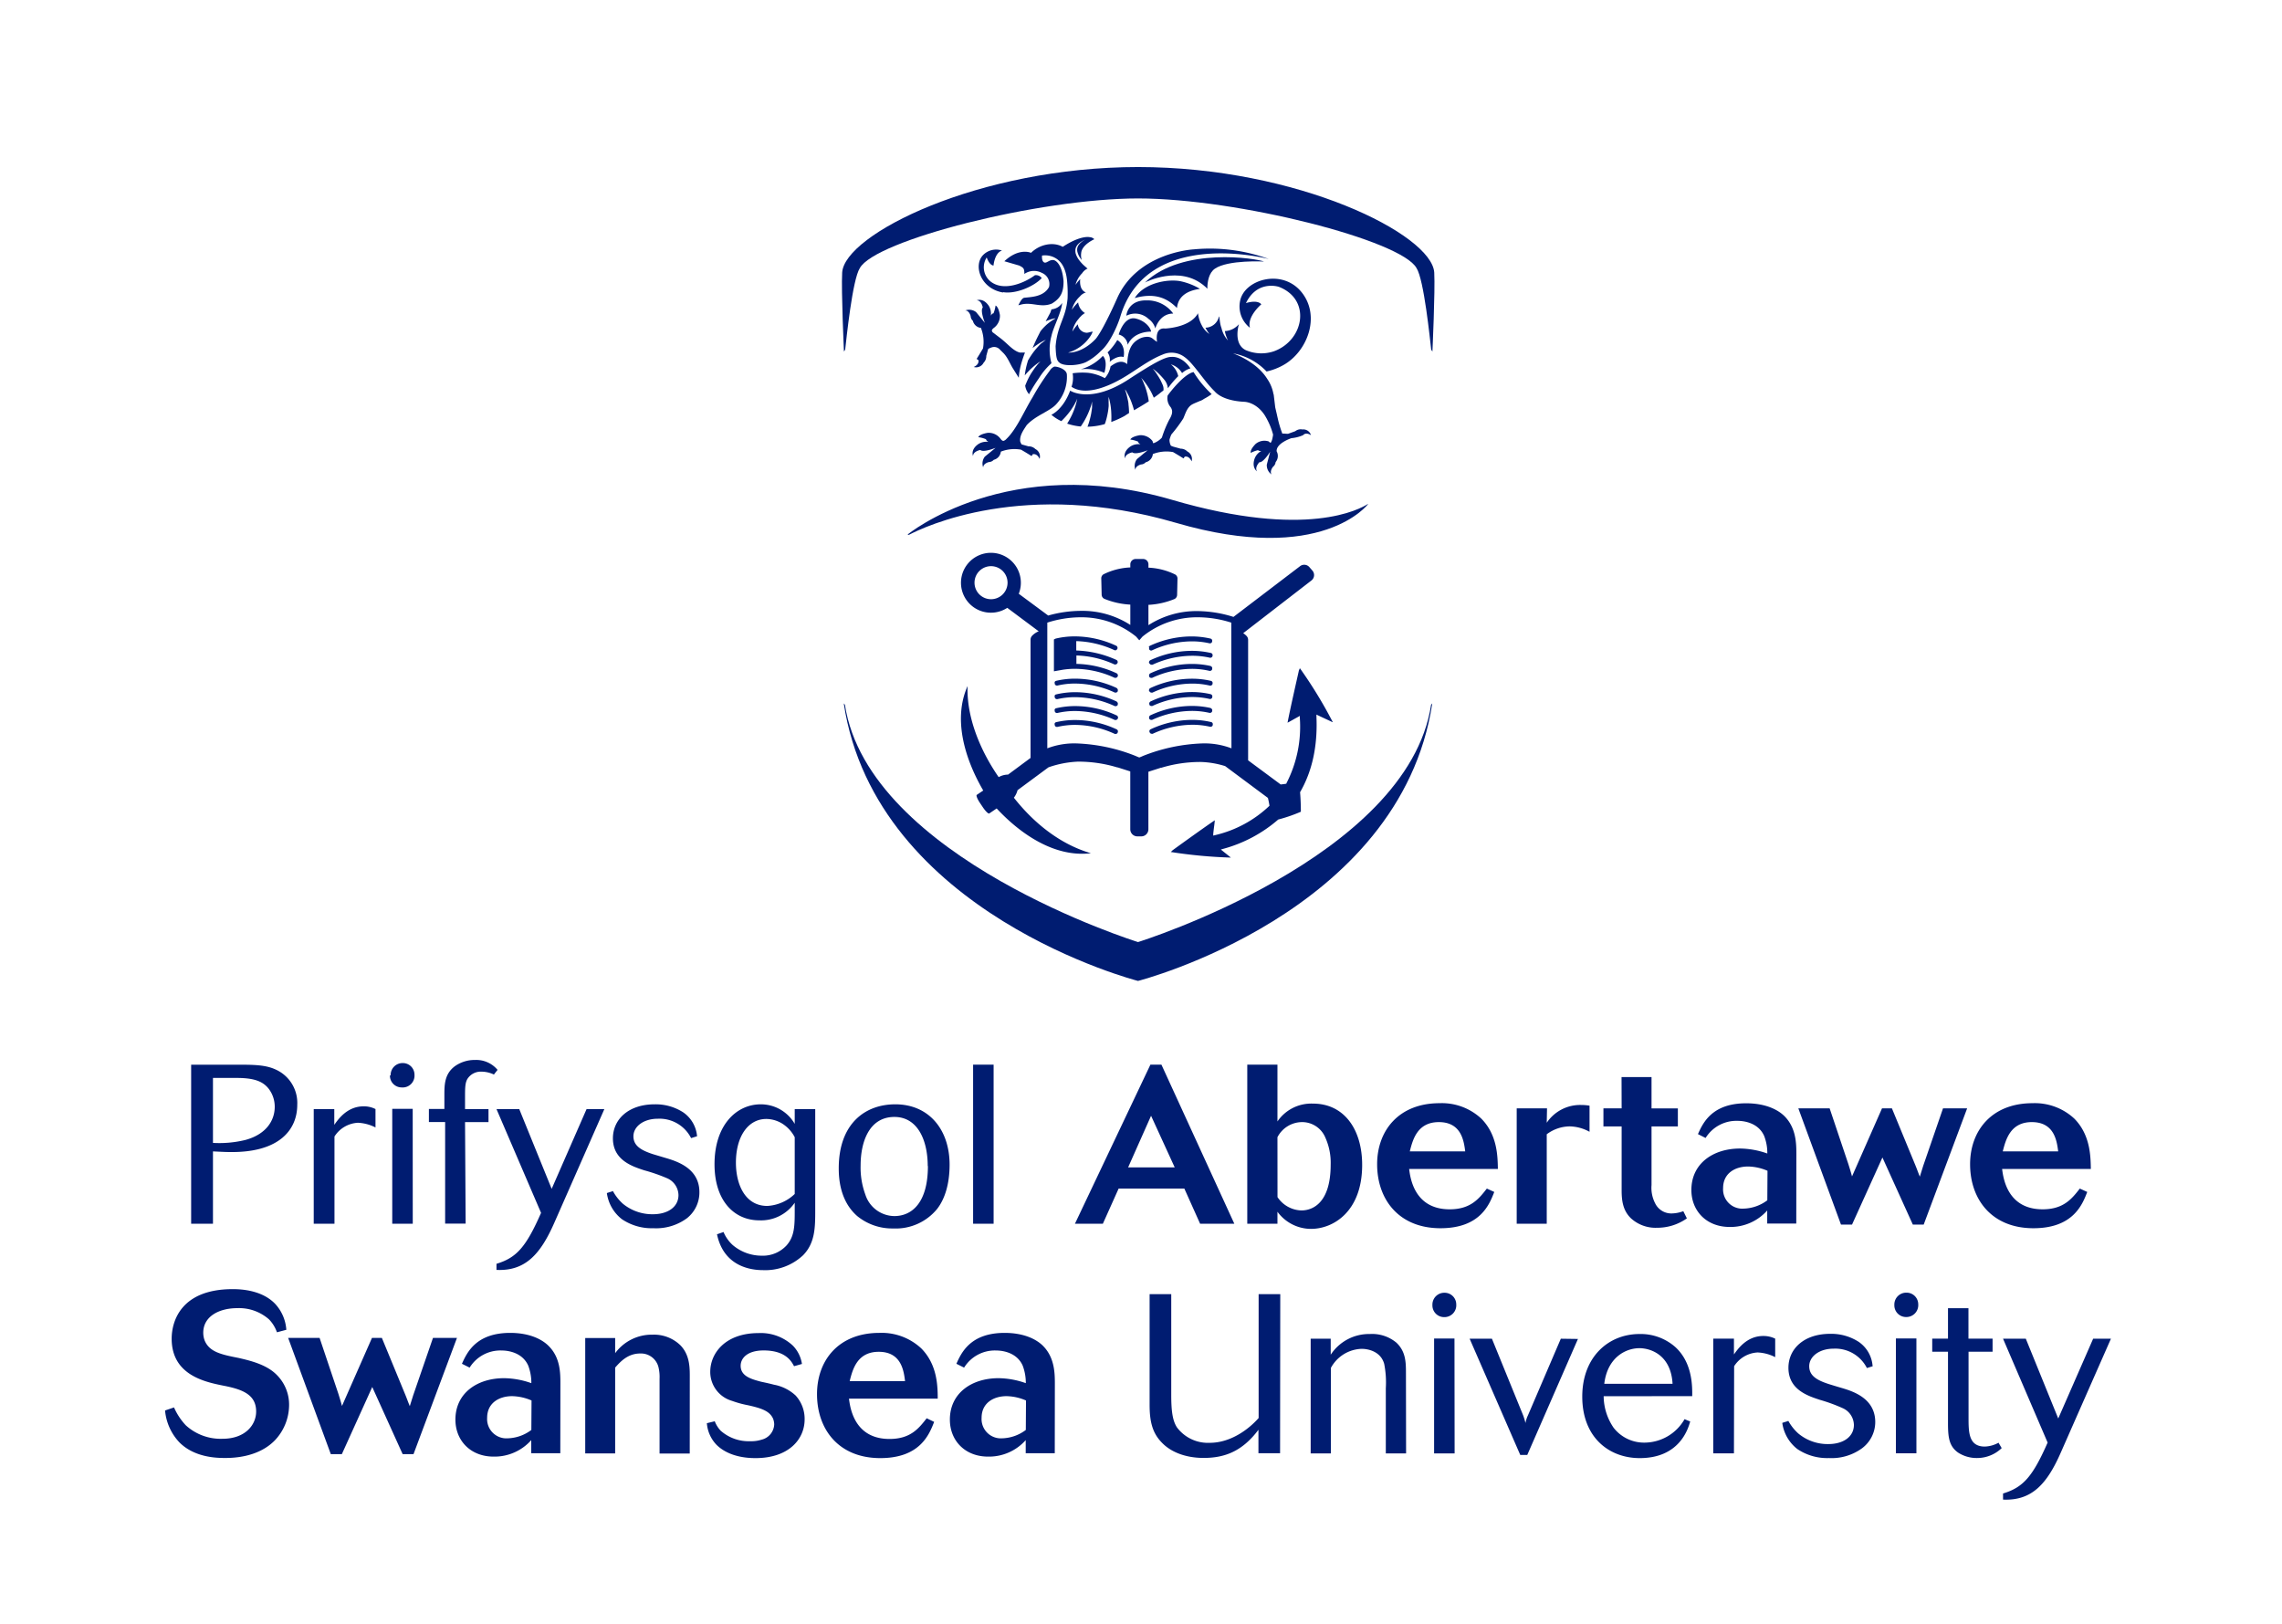<svg id="Layer_1" data-name="Layer 1" xmlns="http://www.w3.org/2000/svg" viewBox="0 0 486.25 346"><defs><style>.cls-1{fill:none;}.cls-2{fill:#001c71;}</style></defs><title>swan</title><rect class="cls-1" width="486.25" height="346"/><path class="cls-2" d="M426.17,245.32c.63-2.45,1.59-6.24,6.19-6.24,4.8,0,5.33,4,5.62,6.24Zm16.42,7.92c-1.68,2.16-3.46,4.42-7.92,4.42-7.59,0-8.4-6.77-8.64-8.6h18.91c-.05-2.68-.1-7.24-3.5-10.7a12.36,12.36,0,0,0-8.93-3.31c-8.69,0-13.3,5.85-13.3,13,0,7.54,4.66,13.64,13.49,13.64,8.45,0,10.42-5,11.47-7.73Zm-50.89,7.68h2.35l6.48-14.3,6.48,14.3h2.31l9.26-24.77h-5.14l-4.22,12.24-.72,2.31c-.53-1.3-.58-1.54-1.06-2.69l-4.89-11.86h-2.11l-6.39,14.5c-.33-1.2-.43-1.49-.77-2.59l-4-11.91h-6.67ZM376,255.74a8.79,8.79,0,0,1-5,1.77,4.1,4.1,0,0,1-4.42-4.37c0-3.12,2.5-4.6,5.33-4.6a10.91,10.91,0,0,1,4.13.91Zm6.19-9.84c0-2.26-.05-5.52-2.45-8-1.39-1.44-4.08-2.83-8.25-2.83-7.3,0-9.22,4.22-10.27,6.57l1.63.82a7.72,7.72,0,0,1,6.77-3.65c1.82,0,4.56.62,5.71,3.22a10.09,10.09,0,0,1,.67,3.74,18,18,0,0,0-5.81-1.06c-5.71,0-10.37,3.17-10.37,8.84,0,4.41,3.17,7.87,8.16,7.87a10.47,10.47,0,0,0,8-3.51v2.79h6.19Zm-37.23-9.75h-3.88V240h3.88v13.59c0,2.16.24,4.32,2,6a7.78,7.78,0,0,0,5.57,2,10.89,10.89,0,0,0,6.33-2l-.76-1.53a7.41,7.41,0,0,1-2.45.48,3.82,3.82,0,0,1-3.55-2.16,7.18,7.18,0,0,1-.77-3.89V240h5.61v-3.84h-5.61v-6.67h-6.39Zm-15.9,0H322.6v24.58H329V241.67a8.31,8.31,0,0,1,4.9-1.68,9.2,9.2,0,0,1,4.22,1.15v-5.56a10.73,10.73,0,0,0-1.82-.15,8.57,8.57,0,0,0-7.3,3.79Zm-29.24,9.17c.62-2.45,1.58-6.24,6.19-6.24,4.8,0,5.33,4,5.62,6.24Zm16.42,7.92c-1.68,2.16-3.46,4.42-7.92,4.42-7.59,0-8.4-6.77-8.64-8.6h18.91c-.05-2.68-.1-7.24-3.51-10.7a12.33,12.33,0,0,0-8.92-3.31c-8.69,0-13.3,5.85-13.3,13,0,7.54,4.66,13.64,13.49,13.64,8.45,0,10.41-5,11.47-7.73ZM271.62,242.3a5.93,5.93,0,0,1,5.23-3.22,5.35,5.35,0,0,1,5,3.36,13,13,0,0,1,1.11,5.71c0,8.07-3.75,9.75-6.24,9.75a6.33,6.33,0,0,1-5.09-2.84Zm-6.43,18.43h6.43v-2.55a8.88,8.88,0,0,0,7.15,3.65c4.8,0,10.9-3.74,10.9-13.63,0-7.63-3.89-13.06-10.47-13.06a8.72,8.72,0,0,0-7.58,3.8v-12.1h-6.43Zm-15.46-12H239.8l4.89-11Zm-21.26,12h5.95l3.36-7.49h14l3.36,7.49h7.29L246.9,226.84h-2.35Zm-17.33-33.89h-4.37v33.89h4.37Zm-14,21.6c0,7.82-3.41,10.66-7.15,10.66a6.56,6.56,0,0,1-6.19-4.61,16.55,16.55,0,0,1-1-6.15c0-5.13,1.87-10.36,7.2-10.36,4.94,0,7.1,4.94,7.1,10.46m4.66-.29c0-7.49-4.42-12.86-11.57-12.86-6.53,0-12.05,4.22-12.05,13.63,0,2.26.29,7,3.94,10.18a11.78,11.78,0,0,0,7.68,2.64,11.38,11.38,0,0,0,9.36-4.18c1.63-2.11,2.64-5.28,2.64-9.41m-33,6.24a9.14,9.14,0,0,1-5.85,2.55c-4.71,0-6.68-4.56-6.68-9.22,0-5.52,2.55-9.31,6.48-9.31a6.61,6.61,0,0,1,3.56,1.1,7.51,7.51,0,0,1,2.49,2.79Zm0-18.09v3.16a8.33,8.33,0,0,0-7.25-4.17c-5.13,0-9.84,4.37-9.84,12.77,0,7.72,4.13,11.95,9.56,11.95a8.71,8.71,0,0,0,7.53-3.75v1.4c0,3.45,0,5.71-1.73,7.68a6.86,6.86,0,0,1-5.32,2.2,9.5,9.5,0,0,1-6.2-2.3,7.86,7.86,0,0,1-1.92-2.74l-1.39.48c1.44,6.87,7.2,7.64,9.79,7.64a11.78,11.78,0,0,0,8.55-3.17c2.59-2.64,2.59-6,2.59-9.65V236.3Zm-20.81,5.8a6.87,6.87,0,0,0-3-5.13,10.81,10.81,0,0,0-6.05-1.68c-5.52,0-8.88,3.17-8.88,7.25,0,4.7,4.23,6,6.67,6.81a36.09,36.09,0,0,1,4.85,1.68,4,4,0,0,1,2.45,3.6c0,2.45-2.16,4.08-5.47,4.08a9.87,9.87,0,0,1-6.39-2.25,10.17,10.17,0,0,1-2.11-2.69c-.33.14-.91.29-1.29.43a8.51,8.51,0,0,0,3.21,5.57,11.36,11.36,0,0,0,6.72,1.92,11.07,11.07,0,0,0,7.11-2.11,7,7,0,0,0,2.68-5.57c0-5.19-4.94-6.63-7.39-7.35l-2.54-.76c-2.5-.82-4.13-1.78-4.13-3.8s2.06-3.74,5.23-3.74a7.54,7.54,0,0,1,7.06,4.13l1.25-.39m-23.52-5.8-7.44,17-6.91-17h-4.85l9.5,22.12c-3.21,7.3-5.23,9.56-9.5,10.85v1.3c6.19.29,9.41-3.41,12.34-10.08l10.65-24.19Zm-25.9,2.78h5V236.3h-5v-2.36c0-2.11,0-3.21.52-4.08a3.38,3.38,0,0,1,3-1.53,6.25,6.25,0,0,1,2.64.62c.19-.29.57-.72.77-1a5.92,5.92,0,0,0-4.8-2.11,7.23,7.23,0,0,0-4.32,1.35c-2.16,1.63-2.21,3.88-2.21,6.09v3H90.81v2.78h3.46v21.65h4.37Zm-16-9.94a2.49,2.49,0,0,0,2.49,2.55A2.52,2.52,0,0,0,87.74,229a2.48,2.48,0,0,0-2.49-2.5,2.54,2.54,0,0,0-2.59,2.64m4.7,7.11H83v24.48h4.37Zm-16.67,5.9a6.3,6.3,0,0,1,5-2.93,9.08,9.08,0,0,1,3.74,1V236.3a5.46,5.46,0,0,0-2.54-.58c-3.5,0-5.42,2.78-6.24,3.94V236.3H66.27v24.43h4.42ZM44.8,229.67h5.14c4.13,0,5.62,1,6.62,2.16a6.3,6.3,0,0,1,1.4,4c0,2.92-1.83,5.85-6.24,7.05a23.42,23.42,0,0,1-6.92.63Zm0,15.65c2.79.14,3.08.14,4.08.14,9.94,0,13.88-4.65,13.88-10.08a7.8,7.8,0,0,0-4.66-7.53c-1.92-.87-4.13-1-7.34-1H40.15v33.89H44.8Z" transform="translate(0.58 0)"/><path class="cls-2" d="M445.43,285.23l-7.44,17-6.91-17h-4.85l9.5,22.13c-3.21,7.3-5.23,9.55-9.5,10.85v1.3c6.19.28,9.41-3.41,12.33-10.08l10.66-24.2ZM418.88,288H424v-2.79h-5.14v-6.48h-4.36v6.48h-3.36V288h3.36v15.21c0,2.93.19,4.9,2.16,6.29a7.26,7.26,0,0,0,4,1.15,7.54,7.54,0,0,0,5.28-2.11c-.19-.33-.48-.81-.67-1.15a6.46,6.46,0,0,1-2.93.82c-3.46,0-3.46-3.08-3.46-6.2Zm-15.81-9.94a2.49,2.49,0,0,0,2.49,2.55,2.53,2.53,0,0,0,2.6-2.69,2.48,2.48,0,0,0-2.5-2.5,2.53,2.53,0,0,0-2.59,2.64m4.7,7.11H403.4v24.48h4.37ZM398.43,291a6.85,6.85,0,0,0-3-5.13,10.79,10.79,0,0,0-6.05-1.68c-5.52,0-8.88,3.16-8.88,7.24,0,4.71,4.23,6,6.68,6.82A35.78,35.78,0,0,1,392,300a4,4,0,0,1,2.45,3.6c0,2.45-2.16,4.08-5.47,4.08a9.77,9.77,0,0,1-6.38-2.26,10.23,10.23,0,0,1-2.12-2.68c-.33.14-.91.28-1.29.43a8.51,8.51,0,0,0,3.21,5.57,11.36,11.36,0,0,0,6.72,1.92,11,11,0,0,0,7.11-2.12A7,7,0,0,0,399,303c0-5.19-4.95-6.63-7.4-7.35-.33-.09-2.4-.72-2.54-.77-2.5-.81-4.13-1.77-4.13-3.79s2.07-3.74,5.23-3.74a7.54,7.54,0,0,1,7.06,4.13l1.25-.39m-29.54,0a6.32,6.32,0,0,1,5-2.93,9,9,0,0,1,3.75,1v-3.94a5.65,5.65,0,0,0-2.55-.57c-3.5,0-5.42,2.78-6.24,3.93v-3.36h-4.41v24.44h4.41Zm-27.67,3.74c.67-5.61,4.56-7.58,7.49-7.58,2.4,0,6.72,1.44,7.06,7.58ZM360,297.47c0-1.72.19-7-3.6-10.46a11.15,11.15,0,0,0-7.63-2.78c-6.58,0-12.2,4.84-12.2,13.34,0,8.74,5.76,13.1,12.24,13.1,8.4,0,10.28-6.09,10.76-7.82-.34-.1-.87-.34-1.2-.48a9.88,9.88,0,0,1-8.5,5,8.2,8.2,0,0,1-6.62-3.17,12,12,0,0,1-2.12-6.72Zm-28-12.24-7,16.32a6.52,6.52,0,0,0-.53,1.64,14,14,0,0,0-.48-1.59l-6.67-16.37h-4.75L323.36,310h1.49l10.8-24.72Zm-27.36-7.15a2.49,2.49,0,0,0,2.49,2.55,2.52,2.52,0,0,0,2.59-2.69,2.48,2.48,0,0,0-2.49-2.5,2.53,2.53,0,0,0-2.59,2.64m4.7,7.11H305v24.48h4.37Zm-10.34,7.29c0-2.25-.05-4.56-2.06-6.43a8.08,8.08,0,0,0-5.62-1.82,9.76,9.76,0,0,0-8.35,4.41v-3.41H278.7v24.44H283v-18.2a7.7,7.7,0,0,1,6.57-4.08c1.44,0,4.08.58,4.8,3.22a20.36,20.36,0,0,1,.34,5.18v13.88h4.32Zm-26.78-16.75h-4.61v26.4c-2.16,2.45-6,5.28-10.42,5.28a8.23,8.23,0,0,1-7-3.31c-.86-1.35-1.2-3.22-1.2-6.87v-21.5h-4.61V299.3c0,3.55.58,6,2.6,8.06,1.82,1.92,4.89,3.27,8.92,3.27,4.52,0,8.26-1.44,11.67-6v5h4.61ZM218,304.67a8.74,8.74,0,0,1-5,1.78,4.11,4.11,0,0,1-4.42-4.37c0-3.12,2.5-4.61,5.33-4.61a10.91,10.91,0,0,1,4.13.92Zm6.19-9.84c0-2.25-.05-5.52-2.45-8-1.39-1.44-4.08-2.84-8.25-2.84-7.3,0-9.22,4.23-10.28,6.58l1.64.82a7.7,7.7,0,0,1,6.76-3.65c1.83,0,4.56.62,5.72,3.21a10.35,10.35,0,0,1,.67,3.75,18,18,0,0,0-5.81-1.06c-5.71,0-10.37,3.17-10.37,8.83,0,4.42,3.17,7.88,8.16,7.88a10.47,10.47,0,0,0,8-3.51v2.79h6.19Zm-43.72-.57c.62-2.45,1.58-6.24,6.19-6.24,4.8,0,5.33,4,5.61,6.24Zm16.41,7.92c-1.68,2.16-3.45,4.41-7.92,4.41-7.58,0-8.4-6.76-8.64-8.59h18.91c0-2.69-.09-7.25-3.5-10.7a12.36,12.36,0,0,0-8.93-3.31c-8.69,0-13.29,5.85-13.29,13.05,0,7.54,4.65,13.63,13.48,13.63,8.45,0,10.42-5,11.48-7.72Zm-46.84,1.05a7.44,7.44,0,0,0,2.06,4.61c1.06,1.06,3.51,2.83,8.31,2.83,7.05,0,10.46-4,10.46-8.25a7.37,7.37,0,0,0-1.92-5.09,9.2,9.2,0,0,0-4.61-2.3c-.91-.24-1.82-.44-2.73-.63-2.16-.57-4.37-1.2-4.37-3.41,0-1.58,1.39-3.26,4.9-3.26,4.84,0,6,2.5,6.48,3.36l1.68-.48a7.1,7.1,0,0,0-1.92-3.89,10,10,0,0,0-7.3-2.69c-7.15,0-10.32,4.32-10.32,8.26a6.42,6.42,0,0,0,4.66,6.19,21.17,21.17,0,0,0,3.31.91c3.12.68,4.7,1.3,5.42,2.88a3.7,3.7,0,0,1,.24,1.2,3.5,3.5,0,0,1-2.69,3.27,7,7,0,0,1-2.4.33,9,9,0,0,1-6.33-2.25,6.19,6.19,0,0,1-1.25-2Zm-3.64-10.17c0-2.07-.14-4.51-2-6.43a8.06,8.06,0,0,0-5.9-2.26,9.69,9.69,0,0,0-8,3.94v-3.22h-6.38v24.58h6.38V291.38c1.11-1.25,2.69-3,5.33-3a3.84,3.84,0,0,1,3.89,2.88,8.85,8.85,0,0,1,.24,2.5v15.94h6.43Zm-33.76,11.61a8.74,8.74,0,0,1-5,1.78,4.11,4.11,0,0,1-4.42-4.37c0-3.12,2.5-4.61,5.33-4.61a10.91,10.91,0,0,1,4.13.92Zm6.19-9.84c0-2.25,0-5.52-2.45-8-1.39-1.44-4.08-2.84-8.25-2.84-7.3,0-9.22,4.23-10.28,6.58l1.64.82a7.7,7.7,0,0,1,6.76-3.65c1.83,0,4.56.62,5.72,3.21a10.35,10.35,0,0,1,.67,3.75,18,18,0,0,0-5.81-1.06c-5.71,0-10.37,3.17-10.37,8.83,0,4.42,3.17,7.88,8.16,7.88a10.47,10.47,0,0,0,8-3.51v2.79h6.19Zm-48.92,15h2.35l6.48-14.31,6.48,14.31h2.31l9.26-24.77H91.68l-4.22,12.24-.72,2.3c-.53-1.29-.58-1.53-1.06-2.68l-4.89-11.86H78.68l-6.39,14.5c-.33-1.2-.43-1.49-.77-2.6l-4-11.9H60.82Zm-35.32-9.31a11.33,11.33,0,0,0,3.07,6.81c3.22,3.22,7.92,3.31,9.65,3.31,1.44,0,7.06,0,10.71-3.79a11,11,0,0,0,3-7.44,8.94,8.94,0,0,0-2.69-6.53c-2.2-2.2-5.71-3-8.06-3.55-3.65-.72-6.24-1.25-7.25-3.74a4.7,4.7,0,0,1-.29-1.63c0-3.51,3.41-5.24,7.25-5.24a9.63,9.63,0,0,1,6.77,2.4,7.48,7.48,0,0,1,1.68,2.74l2-.53A9,9,0,0,0,58,277.75c-2.93-3-7.58-3.08-9-3.08-11,0-13,6.82-13,10.56,0,7.78,7.15,9.22,11,10C51,296,54,297.09,54,300.74c0,2.88-2.36,5.81-7.16,5.81A11,11,0,0,1,39,303.67a13.37,13.37,0,0,1-2.5-3.8Z" transform="translate(0.58 0)"/><path class="cls-2" d="M261.82,159.44a16.18,16.18,0,0,0-6.07-1.05A37.61,37.61,0,0,0,243,161.05a8.87,8.87,0,0,1-.82.34s-.19-.06-.8-.33a37.47,37.47,0,0,0-12.73-2.67,16.18,16.18,0,0,0-6.07,1.05V132.66a23.45,23.45,0,0,1,7.17-1.14,18.47,18.47,0,0,1,11.75,4.12l.68.78.68-.78a18.47,18.47,0,0,1,11.75-4.12,23.45,23.45,0,0,1,7.17,1.14Zm-51.23-31.77a3.52,3.52,0,1,1,3.52-3.52,3.52,3.52,0,0,1-3.52,3.52m72.81,26.17a95.14,95.14,0,0,0-7-11.47l-.21.47c0,.08-1.83,8-2.42,11.14.48-.24,1.28-.71,2-1.1l.62-.35,0,.46a26.24,26.24,0,0,1-2.87,13.92l0,.07c-.39.07-.8.12-1.21.16L265.37,162V136.33a1.22,1.22,0,0,0-.36-.86,3.79,3.79,0,0,0-.69-.56l14.54-11.23a1.46,1.46,0,0,0,.2-2.12l-.63-.72a1.45,1.45,0,0,0-2-.2l-14.18,10.8a26.23,26.23,0,0,0-7.62-1.24,18.86,18.86,0,0,0-10.5,3v-4.33a16.75,16.75,0,0,0,5.55-1.24,1,1,0,0,0,.56-.88l.08-3.45a1,1,0,0,0-.48-.89,14.17,14.17,0,0,0-5.71-1.46v-.66A1.14,1.14,0,0,0,243,119.1h-1.6a1.14,1.14,0,0,0-1.13,1.14v.66a14.17,14.17,0,0,0-5.71,1.46,1,1,0,0,0-.48.89l.08,3.45a1,1,0,0,0,.56.88,16.75,16.75,0,0,0,5.55,1.24v4.33a18.86,18.86,0,0,0-10.5-3,25.93,25.93,0,0,0-7,1l-6.27-4.64a6.38,6.38,0,1,0-2.45,3l6.7,5a4,4,0,0,0-1.38.92,1.22,1.22,0,0,0-.36.86v25.2l-4.79,3.55a4.06,4.06,0,0,0-2,.54c-3.81-5.5-6.87-12.61-6.63-19.4-3.21,7.18-.46,15.73,3.34,22.25l-1.38.93c-.18.12.13.91.71,1.76l.59.88c.57.85,1.18,1.44,1.36,1.32l1.58-1.07c5.1,5.48,12.37,10.48,20.08,9.54-6.58-1.9-12.23-6.5-16.41-11.83a4.51,4.51,0,0,0,.78-1.6l6.59-4.87a21.77,21.77,0,0,1,6.2-1.21,28.49,28.49,0,0,1,8.47,1.23s0,0,.1,0l2.66.85a.76.76,0,0,0,0,.15v12.18a1.51,1.51,0,0,0,1.5,1.51h.86a1.51,1.51,0,0,0,1.5-1.51V164.58a.76.76,0,0,0,0-.15l2.66-.85c.07,0,.1,0,.1,0a28.49,28.49,0,0,1,8.47-1.23,19.32,19.32,0,0,1,5.13.88l9.11,6.78c.13.54.25,1.11.33,1.67a25,25,0,0,1-11.59,6.26l-.39.1,0-.4c.06-.55.12-1.1.19-1.6s.11-.93.14-1.27c-2.63,1.78-9,6.38-9,6.4l-.37.36a102.17,102.17,0,0,0,12.8,1.19l-1.71-1.37-.43-.35.53-.15a29.75,29.75,0,0,0,11.7-6.24,33.09,33.09,0,0,0,4.82-1.66s0-2.24-.17-4.16c2.58-4.44,3.76-9.84,3.49-16.06l0-.48.43.21c.78.38,2.16,1,3,1.41" transform="translate(0.58 0)"/><path class="cls-2" d="M244.3,137.92a.44.44,0,0,0,0,.37l0,.07a.47.47,0,0,0,.41.25.46.46,0,0,0,.2-.05,20.47,20.47,0,0,1,8.46-1.91,16.78,16.78,0,0,1,3.78.42h.1a.46.46,0,0,0,.45-.35l0-.08a.45.45,0,0,0-.05-.37.48.48,0,0,0-.29-.21,18.18,18.18,0,0,0-4.06-.46,21.07,21.07,0,0,0-8.86,2,.45.45,0,0,0-.24.28" transform="translate(0.58 0)"/><path class="cls-2" d="M244.38,141.38a.47.47,0,0,0,.41.25.49.49,0,0,0,.2,0,20.45,20.45,0,0,1,8.46-1.91,16.91,16.91,0,0,1,3.78.42h.1a.48.48,0,0,0,.46-.35v-.08a.42.42,0,0,0-.05-.36.46.46,0,0,0-.29-.22,18.18,18.18,0,0,0-4.06-.46,21.07,21.07,0,0,0-8.86,2,.44.44,0,0,0-.24.28.43.43,0,0,0,0,.37Z" transform="translate(0.58 0)"/><path class="cls-2" d="M257.46,141.92a18.18,18.18,0,0,0-4.06-.46,21.07,21.07,0,0,0-8.86,2,.44.44,0,0,0-.24.28.43.43,0,0,0,0,.37l0,.08a.46.46,0,0,0,.41.24.45.45,0,0,0,.2,0,20.43,20.43,0,0,1,8.46-1.92,16.23,16.23,0,0,1,3.78.43h.1a.48.48,0,0,0,.46-.35v-.09a.42.42,0,0,0-.05-.36.46.46,0,0,0-.29-.22" transform="translate(0.58 0)"/><path class="cls-2" d="M244.37,147.33a.47.47,0,0,0,.41.24.52.52,0,0,0,.21,0,20.29,20.29,0,0,1,8.46-1.92,16.29,16.29,0,0,1,3.78.43h.1a.48.48,0,0,0,.46-.35v-.08a.44.44,0,0,0-.05-.37.45.45,0,0,0-.29-.21,17.67,17.67,0,0,0-4.06-.46,21,21,0,0,0-8.86,2,.48.48,0,0,0-.25.29.45.45,0,0,0,0,.36Z" transform="translate(0.58 0)"/><path class="cls-2" d="M257.45,147.92a17.53,17.53,0,0,0-4-.47,21,21,0,0,0-8.86,2,.49.49,0,0,0-.25.28.47.47,0,0,0,0,.37l0,.08a.47.47,0,0,0,.41.24.41.41,0,0,0,.21,0,20.49,20.49,0,0,1,8.46-1.91,16.91,16.91,0,0,1,3.78.42l.07,0h0a.48.48,0,0,0,.46-.35v-.09a.42.42,0,0,0-.05-.36.41.41,0,0,0-.3-.21" transform="translate(0.58 0)"/><path class="cls-2" d="M257.46,150.87a18.18,18.18,0,0,0-4.06-.46,21.07,21.07,0,0,0-8.86,2,.44.44,0,0,0-.24.29.45.45,0,0,0,0,.36l0,.07a.47.47,0,0,0,.41.25.46.46,0,0,0,.2,0,20.64,20.64,0,0,1,8.47-1.91,16.76,16.76,0,0,1,3.77.42h.1a.48.48,0,0,0,.46-.35v-.08a.42.42,0,0,0-.05-.36.49.49,0,0,0-.29-.22" transform="translate(0.58 0)"/><path class="cls-2" d="M257.46,153.84a17.53,17.53,0,0,0-4-.46,21.07,21.07,0,0,0-8.86,2,.49.49,0,0,0-.25.28.54.54,0,0,0,.08.44.46.46,0,0,0,.41.24.45.45,0,0,0,.2,0,20.43,20.43,0,0,1,8.46-1.92,16.78,16.78,0,0,1,3.78.43h.1a.46.46,0,0,0,.45-.34l0-.09a.44.44,0,0,0-.05-.37.48.48,0,0,0-.29-.21" transform="translate(0.58 0)"/><path class="cls-2" d="M237.39,146.6a21.07,21.07,0,0,0-8.87-2,17.53,17.53,0,0,0-4.05.46.47.47,0,0,0-.3.21.5.5,0,0,0,0,.36l0,.09a.47.47,0,0,0,.45.35h.11a16.2,16.2,0,0,1,3.77-.43,20.4,20.4,0,0,1,8.47,1.92.45.45,0,0,0,.2,0,.47.47,0,0,0,.41-.24l0-.07a.48.48,0,0,0,0-.37.53.53,0,0,0-.24-.29" transform="translate(0.58 0)"/><path class="cls-2" d="M237.39,149.48a21.07,21.07,0,0,0-8.86-2,17.62,17.62,0,0,0-4.06.47.47.47,0,0,0-.3.21.46.46,0,0,0,0,.36l0,.09a.47.47,0,0,0,.45.35h.11a16.76,16.76,0,0,1,3.77-.42,20.6,20.6,0,0,1,8.47,1.91.35.35,0,0,0,.2,0,.46.46,0,0,0,.41-.24l0-.08a.47.47,0,0,0,0-.37.51.51,0,0,0-.24-.28" transform="translate(0.58 0)"/><path class="cls-2" d="M237.38,152.44a21.07,21.07,0,0,0-8.86-2,18.09,18.09,0,0,0-4.05.46.48.48,0,0,0-.3.22.46.46,0,0,0,0,.36l0,.08a.46.46,0,0,0,.45.35h.11a16.69,16.69,0,0,1,3.77-.42,20.63,20.63,0,0,1,8.46,1.91.46.46,0,0,0,.2,0,.46.46,0,0,0,.41-.25l.05-.07a.5.5,0,0,0,0-.36.48.48,0,0,0-.25-.29" transform="translate(0.58 0)"/><path class="cls-2" d="M237.38,155.41a21.07,21.07,0,0,0-8.86-2,17.61,17.61,0,0,0-4.06.46.47.47,0,0,0-.29.21.49.49,0,0,0,0,.37l0,.08a.46.46,0,0,0,.45.35h.11a16.63,16.63,0,0,1,3.77-.43,20.43,20.43,0,0,1,8.46,1.92.45.45,0,0,0,.2,0,.46.46,0,0,0,.41-.24l0-.07a.47.47,0,0,0-.2-.65" transform="translate(0.58 0)"/><path class="cls-2" d="M225.63,142.74a16.66,16.66,0,0,1,2.84-.24,20.43,20.43,0,0,1,8.46,1.92.48.48,0,0,0,.2,0,.46.46,0,0,0,.41-.24l.05-.08a.5.5,0,0,0,0-.36.48.48,0,0,0-.25-.29,21.06,21.06,0,0,0-8.56-2v-1.79a20.61,20.61,0,0,1,8.11,1.91.46.46,0,0,0,.2,0,.46.46,0,0,0,.41-.25l.05-.07a.52.52,0,0,0,0-.37.49.49,0,0,0-.25-.28,22.26,22.26,0,0,0-8.55-2v-2a20.71,20.71,0,0,1,8.1,1.91.46.46,0,0,0,.2.05.47.47,0,0,0,.41-.25l.05-.07a.48.48,0,0,0,0-.37.42.42,0,0,0-.24-.28,21.07,21.07,0,0,0-8.86-2,17.53,17.53,0,0,0-4.05.47l-.37.18v6.79Z" transform="translate(0.58 0)"/><path class="cls-2" d="M253.71,79.28a.66.66,0,0,1-.14,0,.65.65,0,0,0,.14,0c-2,.43-5,4.29-5.49,5a2.93,2.93,0,0,0,.63,2.46c.61.86.29,1.72-.3,2.71A23.29,23.29,0,0,0,247,93.23a4.32,4.32,0,0,1-1.81,1.21c-.12-.07-.18-.45-.18-.45a3.16,3.16,0,0,0-2.73-1.26c-1.9.33-2,.93-2,.93a6.17,6.17,0,0,1,1.65.44c0,.3.5.57.5.57a3.12,3.12,0,0,0-2.13.45c-1.76,1.22-1.14,2.55-1.14,2.55,0-1,1.53-1.29,1.53-1.29.67.61,3.27-.45,3.27-.45L241.7,97.8a2.39,2.39,0,0,0-.35,2.3c0-.85,1.2-1.14,1.2-1.14a1.44,1.44,0,0,0,1-.47,2,2,0,0,0,1.52-1.75,8,8,0,0,1,4.3-.42c1.32.77,2.24,1.36,2.24,1.36l.25-.38c1-.22,1.47,1,1.47,1a1.79,1.79,0,0,0-.91-2.11A2,2,0,0,0,251,95.6l-1.6-.44s-.48-.18-.49-.2a2.75,2.75,0,0,1-.29-1.28,6.12,6.12,0,0,1,.41-1.13,30.58,30.58,0,0,0,2.51-3.36c.45-.93.76-2.43,2-3.07.48-.25,1.11-.48,1.66-.73h0l.05,0a4,4,0,0,0,.75-.42c1-.53,1.6-1,1.6-1a22.41,22.41,0,0,1-3.85-4.69" transform="translate(0.58 0)"/><path class="cls-2" d="M248.87,77.62a4.16,4.16,0,0,1,2.43,1.87,4.42,4.42,0,0,1,1.77-1s-1.58-2.64-4.1-2.44h-.14c-1.29.09-3.6,1.3-8.89,4.76-8.16,5.34-12.49,2.42-12.49,2.42-1.54,4.12-4,5.14-4,5.14a8.93,8.93,0,0,0,2.12,1.36.57.57,0,0,0,.11-.11,15.35,15.35,0,0,0,1.53-1.72,11,11,0,0,0,.71-1,10,10,0,0,0,.56-.94c.15-.28.27-.52.34-.69s.13-.27.13-.27,0,.1-.07.29a7,7,0,0,1-.18.76c-.08.32-.2.68-.34,1.07s-.31.8-.49,1.2a18,18,0,0,1-1.06,1.94,12.41,12.41,0,0,0,2.9.61l.09-.14a15.48,15.48,0,0,0,1.17-2c.19-.38.36-.77.51-1.14s.27-.72.37-1,.16-.56.2-.75.07-.28.07-.28v.29c0,.19,0,.46,0,.79s-.07.7-.13,1.11a12.46,12.46,0,0,1-.26,1.27,15.87,15.87,0,0,1-.58,1.9,14.85,14.85,0,0,0,3.69-.56c0-.07,0-.12.07-.2a16,16,0,0,0,.56-2.23c.08-.41.13-.83.17-1.23s0-.77,0-1.09,0-.59,0-.78,0-.29,0-.29l.08.28a6.64,6.64,0,0,1,.19.77c.07.32.14.69.19,1.1s.1.85.11,1.29a17.61,17.61,0,0,1,0,1.93,21.18,21.18,0,0,0,2.77-1.25L240,88a17.69,17.69,0,0,0-.12-1.83c0-.42-.12-.84-.2-1.23s-.17-.75-.26-1.06-.18-.56-.24-.74l-.1-.28s0,.09.16.25.24.39.4.68.33.62.5,1a12,12,0,0,1,.48,1.2,14.34,14.34,0,0,1,.44,1.42c1.16-.66,2.21-1.3,3.14-1.9a13.6,13.6,0,0,0-.42-2,11.32,11.32,0,0,0-.35-1.12c-.14-.36-.27-.68-.4-1s-.24-.5-.32-.66l-.14-.25.19.22c.12.13.29.32.48.57s.4.53.62.86.43.68.63,1a14.7,14.7,0,0,1,.78,1.61c.59-.41,1.12-.8,1.57-1.18h0l.49-.37a2.28,2.28,0,0,0-.13-1.1c-.12-.29-.26-.58-.4-.88s-.37-.71-.56-1-.39-.62-.57-.87a7,7,0,0,0-.44-.58l-.18-.22.22.17c.15.11.35.27.58.47a10,10,0,0,1,.77.73c.27.28.55.59.82.91l.12.15a3.39,3.39,0,0,1,.71,1.76,22.29,22.29,0,0,1,2.21-2.59,4.47,4.47,0,0,0-1.65-2.57" transform="translate(0.58 0)"/><path class="cls-2" d="M213.16,62.25c2.75.45,6.66-1.27,8.23-3a1.51,1.51,0,0,0-1.45-.61c-2.09,1.56-6.54,3.55-9.39,1.38a3.89,3.89,0,0,1-.88-5.17s.51,1.63,1.45,1.73c0,0,.21-2.69,1.8-3.2a3.89,3.89,0,0,0-4,.94c-2.17,2.19-.59,7.2,4.23,8" transform="translate(0.58 0)"/><path class="cls-2" d="M229.74,78.68a9.73,9.73,0,0,1,5,.76c.79-2.78-.33-3.61-.33-3.61a10.31,10.31,0,0,1-4.69,2.85" transform="translate(0.58 0)"/><path class="cls-2" d="M238.84,76.11s.59-2.51-1.35-3.66a12.47,12.47,0,0,1-2.07,2.64,2.65,2.65,0,0,1,.46,2s1.64-1.49,3-1" transform="translate(0.58 0)"/><path class="cls-2" d="M245.59,70s.84-3.19,3.82-3.19A6.8,6.8,0,0,0,243.74,64c-4-.08-4.31,3.17-4.31,3.17v.1a4.13,4.13,0,0,1,4.73.69,3.66,3.66,0,0,1,1.43,2" transform="translate(0.58 0)"/><path class="cls-2" d="M221.47,73c-.24.21-.5.47-.77.76s-.55.6-.81.93a16.43,16.43,0,0,0-1.29,1.89l-.18.31s0,.06,0,.09a16.27,16.27,0,0,0-.64,3c.22-.26.46-.53.7-.78a12.74,12.74,0,0,1,.92-.89c.3-.27.59-.51.85-.71s.47-.34.63-.45l.24-.16-.2.21c-.13.14-.31.33-.51.58s-.43.53-.65.85-.46.67-.67,1a15.21,15.21,0,0,0-1,2c-.1.22-.16.4-.22.55A3.52,3.52,0,0,0,218.7,84a4.56,4.56,0,0,1,.39-.73c.53-.94,1.11-1.83,1.73-2.72h0a14.53,14.53,0,0,1,2.65-3.16,11.06,11.06,0,0,1,0-5.84c.4-1.88,2.1-4.92,2.28-7a3,3,0,0,1-2.28,1.36l-.24.69h0l-1,1.86a12.12,12.12,0,0,1,1.35-.49l.55-.13.21,0-.18.11c-.12.07-.29.16-.48.29a10.41,10.41,0,0,0-1.31,1,11.76,11.76,0,0,0-1.12,1.18c0,.06-.08.1-.12.15l-.46.91c-.27.53-.55,1.12-.84,1.76l-.39.91c.32-.25.64-.48.95-.69s.66-.43.94-.59.52-.28.69-.36l.27-.13-.23.19a7.61,7.61,0,0,0-.59.5" transform="translate(0.58 0)"/><path class="cls-2" d="M256.68,61.53c0-1.59.35-3.42,1.62-4.29,2.81-1.92,10.45-1.52,10.45-1.52-1.59-.64-17.27-3.2-25.37,4.47,0,0,7.42-3.88,12.77.82.19.12.37.4.53.52" transform="translate(0.58 0)"/><path class="cls-2" d="M255.09,61.53a13.74,13.74,0,0,0-4.17-1.62c-2.78-.51-7.75.4-9.71,3.6,5-1.41,7.51.64,9,2.11.36-3.59,4.17-3.92,4.92-4.09" transform="translate(0.58 0)"/><path class="cls-2" d="M239.69,73.5c1.31-3,5-2.84,5-2.84,0-.56-1-2.26-3.29-2.79-2.5-.57-3.61,3.41-3.61,3.41a2.54,2.54,0,0,1,1.93,2.22" transform="translate(0.58 0)"/><path class="cls-2" d="M224.05,78.12a2.12,2.12,0,0,0-.94.85,48.91,48.91,0,0,0-3.69,5.72c-1.71,2.76-3.36,6.74-5.55,8.83a1.33,1.33,0,0,1-.58.4c-.31.11-.68-.44-.68-.44a3.14,3.14,0,0,0-2.73-1.26c-1.9.33-2,.93-2,.93a6.17,6.17,0,0,1,1.65.44c0,.29.5.56.5.56a3.16,3.16,0,0,0-2.13.46c-1.76,1.22-1.14,2.55-1.14,2.55,0-1,1.54-1.29,1.54-1.29.66.61,3.26-.45,3.26-.45l-2.29,1.87a2.39,2.39,0,0,0-.35,2.3c0-.85,1.2-1.14,1.2-1.14a1.46,1.46,0,0,0,1.05-.48,2,2,0,0,0,1.51-1.74,7.88,7.88,0,0,1,4.3-.42c1.32.76,2.25,1.36,2.25,1.36l.25-.39c1-.21,1.46,1,1.46,1a1.79,1.79,0,0,0-.91-2.11,2,2,0,0,0-1.46-.57l-1.46-.41a3,3,0,0,1-.3-.62c-.18-1.29.75-2.51,1.38-3.49,1.92-2.08,4.89-2.92,6.28-4.44a8.58,8.58,0,0,0,2.28-6.35c-.09-1.21-2.23-1.78-2.72-1.66" transform="translate(0.58 0)"/><path class="cls-2" d="M208.46,69.93a8,8,0,0,1,.42,4.3c-.77,1.32-1.36,2.24-1.36,2.24l.38.26c.21,1-1,1.46-1,1.46a1.79,1.79,0,0,0,2.11-.91,2,2,0,0,0,.57-1.46l.4-1.46a2.84,2.84,0,0,1,.63-.3,1.65,1.65,0,0,1,1.94.5c.18.17.36.34.54.53,1.07,1,1.52,2.45,2.29,3.61h0l1.12,1.79a15.32,15.32,0,0,1,.67-3.48c.19-.64.41-1.27.65-1.89h-.93a.38.38,0,0,0-.15,0c-1.3-.33-2.31-1.53-3.53-2.56-.38-.35-1.29-1-2-1.56-.21-.15-.32-.18-.43-.48s.44-.68.44-.68a3.17,3.17,0,0,0,1.26-2.73c-.33-1.9-.93-2-.93-2a6.17,6.17,0,0,1-.44,1.65c-.3,0-.57.5-.57.5a3.12,3.12,0,0,0-.45-2.13c-1.22-1.76-2.55-1.14-2.55-1.14,1.05,0,1.29,1.53,1.29,1.53-.61.67.45,3.27.45,3.27l-1.87-2.29a2.39,2.39,0,0,0-2.3-.35c.85,0,1.14,1.2,1.14,1.2a1.44,1.44,0,0,0,.47,1,2,2,0,0,0,1.75,1.52" transform="translate(0.58 0)"/><path class="cls-2" d="M234,74.77h0c2-1.67,3.67-5.74,4.15-7.34,5.75-19.12,31.64-12.24,31.64-12.24a36.59,36.59,0,0,0-16-2.06s-12,.59-16.35,10.47c-2.64,5.91-4,7.95-4.53,8.59h0c-3.07,3.24-5.89,2.93-5.89,2.93a8.49,8.49,0,0,0,4.83-3.63,3.56,3.56,0,0,0,.4-.83c-.26,0-.94.23-1.25.24a2,2,0,0,1-1.92-1.81,10.06,10.06,0,0,0-1.17,1.57,5.86,5.86,0,0,1,1.38-2.77,3.3,3.3,0,0,1,.47-.52l.11-.13h0a6.19,6.19,0,0,1,.73-.54,3.11,3.11,0,0,1-1.45-2.27A10,10,0,0,0,227.8,66a6.07,6.07,0,0,1,1.73-2.84,2.68,2.68,0,0,1,1.29-.86s-1.47-.3-1.23-2.83a10.92,10.92,0,0,0-1,1.21A5.4,5.4,0,0,1,230,58.22a2.66,2.66,0,0,1,1.17-1,2.6,2.6,0,0,1-.4-.33c-.15-.13-.33-.28-.53-.47a8.59,8.59,0,0,1-.88-1,4.51,4.51,0,0,1-.71-1.34,2.26,2.26,0,0,1-.09-.77,1.79,1.79,0,0,1,.19-.73,2.17,2.17,0,0,1,.4-.56,2.78,2.78,0,0,1,.47-.4,4.64,4.64,0,0,1,.79-.45l.31-.14-.3.16a3.53,3.53,0,0,0-1,.81,2,2,0,0,0-.35.55,1.7,1.7,0,0,0-.13.67,2.06,2.06,0,0,0,.13.69,4,4,0,0,0,.85,1.48,3.31,3.31,0,0,1-.12-1.48c.16-1.8,2.8-2.94,2.8-2.94a1.47,1.47,0,0,0-1-.44s-1.86-.48-5.73,2.06c-2-1.11-4.86-.58-6.76,1.28,0,0-2.5-1.18-5.68,1.79l3.17.92c.94.48,1.1.63,1.09,1.79a3.58,3.58,0,0,1,3.73-.23,2.57,2.57,0,0,1,1.53,3,3.24,3.24,0,0,1-.5.71c-1.26,1.35-3.21,1.43-4.77,1.59-.53.08-1,1.07-1.27,1.6l.44-.11c2.42-.7,4.3.74,6.7-.25,1.9-1.13,2.51-2.47,2.49-4.79-.28-3.43-1.53-4.29-2-4.45-1-.25-1.62.79-2.17.45s-.41-1.44-.41-1.44a4.48,4.48,0,0,1,2.5.35c.71.36,2.53,1.25,2.85,5.21a27.32,27.32,0,0,1,.09,3.58c-.38,4.3-2.17,5.56-2.55,10.18.08,2.65.31,3.09.86,3.53,1,.81,4.25.58,5.75-.22A12.44,12.44,0,0,0,234,74.77" transform="translate(0.58 0)"/><path class="cls-2" d="M227.76,82.41v0" transform="translate(0.58 0)"/><path class="cls-2" d="M227.76,82.41h0" transform="translate(0.58 0)"/><path class="cls-2" d="M227.77,82.38a.08.08,0,0,1,0,0l0,0" transform="translate(0.58 0)"/><path class="cls-2" d="M276.87,91.49a1.87,1.87,0,0,0-1.45.38l-1.49.54c-.09.08-1.16-.1-1.26,0a23,23,0,0,1-1-3.34v0c-.06-.25-.12-.52-.18-.8h0l-.34-1.46-.32-2.67s0-.07-.06-.18a8.23,8.23,0,0,0-1.34-3.25h0c-2.34-3.76-7.24-5.41-7.29-5.42a13,13,0,0,1,7.16,3.86,12.94,12.94,0,0,0,3.59-1.37c5.06-2.83,8-10.36,3.89-15.5s-12.23-2.76-13.12,1.84a5.76,5.76,0,0,0,2.1,5.72c-.67-2.4,2.42-5,2.42-5-.88-1.07-3.27-.26-3.27-.26,2.41-5,7-3.47,7-3.47,6.95,2.67,5.41,11.36-1,13.72a8.39,8.39,0,0,1-6.07-.24c-2.74-1.38-1.43-5.52-1.43-5.52a4.17,4.17,0,0,1-3,1.47h0a7.67,7.67,0,0,0,.67,2,5.79,5.79,0,0,1-1.39-2.67h0c-.44-1.07-.39-2.89-.56-2.33a3,3,0,0,1-2.85,2.28h0a8.35,8.35,0,0,0,.84,1.34,4.66,4.66,0,0,1-1.6-1.8,7.31,7.31,0,0,1-.83-2.62c-1.41,2.61-5.43,3.17-7,3.26-2.34-.28-1.72,2.83-1.72,2.83-.85-.45-1-1.06-2.13-1.07a3.72,3.72,0,0,0-1.93.59c-1.23.74-2.18,2-2.3,5.23-1.17-.95-2.36-.4-3.55.48a5.16,5.16,0,0,1-1.22,2.51,10,10,0,0,0-3.51-1.13h0a15.27,15.27,0,0,0-3.35.09,5.92,5.92,0,0,1-.24,2.88c3,2,7.79-.1,10.43-1.59,3-1.66,5.86-4.06,9-5.28a4.61,4.61,0,0,1,4.62.51c1.94,1.34,4.13,5.08,6.44,7.32.13.13,1.52,2,6.33,2.24,0,0,2.52,0,4.4,2.94l.26.45c.07.12.14.24.2.37a15.19,15.19,0,0,1,1.27,3.23,8.22,8.22,0,0,1-.22,1.12,2.09,2.09,0,0,1-.22.5h0c-.06.32-.47-.16-.47-.16a2.92,2.92,0,0,0-2.83.54c-1.31,1.35-1,1.89-1,1.89a6,6,0,0,1,1.54-.58c.16.23.7.17.7.17a3.12,3.12,0,0,0-1.42,1.59c-.71,2,.5,2.75.5,2.75-.57-.86.5-1.94.5-1.94.85.12,2.3-2.24,2.3-2.24L269.35,99a2.42,2.42,0,0,0,1,2.08c-.43-.72.32-1.62.32-1.62a1.48,1.48,0,0,0,.56-1,2.06,2.06,0,0,0,.22-2.3c-.13-1.73,3.14-2.8,3.14-2.8a8.11,8.11,0,0,0,2.49-.64c.65-.74,1.68,0,1.68,0a1.69,1.69,0,0,0-1.87-1.21" transform="translate(0.58 0)"/><path class="cls-2" d="M291,107.4l-.14,0c-1.59,1-12.9,7.53-41.65-.89-35-10.25-56.41,7.39-56.41,7.39l.28.06c3.14-1.64,24.59-12,56.87-2.58,31.21,9.13,41-4,41-4" transform="translate(0.58 0)"/><path class="cls-2" d="M241.91,209s55.85-14.26,62.7-59.13l-.25.3c-5,32.69-62.45,50.55-62.45,50.55h0s-57.43-17.86-62.45-50.55l-.25-.3c6.85,44.87,62.7,59.13,62.7,59.13" transform="translate(0.58 0)"/><path class="cls-2" d="M241.89,42.28c21.2,0,56.17,8.92,59.37,14.85,1.58,2.44,2.86,15.14,3.12,17.37l.26.4s.6-12.9.39-16.82c-.46-8.09-29-22.49-63.14-22.49H242c-34.17,0-62.68,14.4-63.13,22.49-.22,3.92.38,16.82.38,16.82l.26-.4c.26-2.23,1.54-14.93,3.12-17.37,3.2-5.93,38.17-14.85,59.37-14.85" transform="translate(0.58 0)"/></svg>